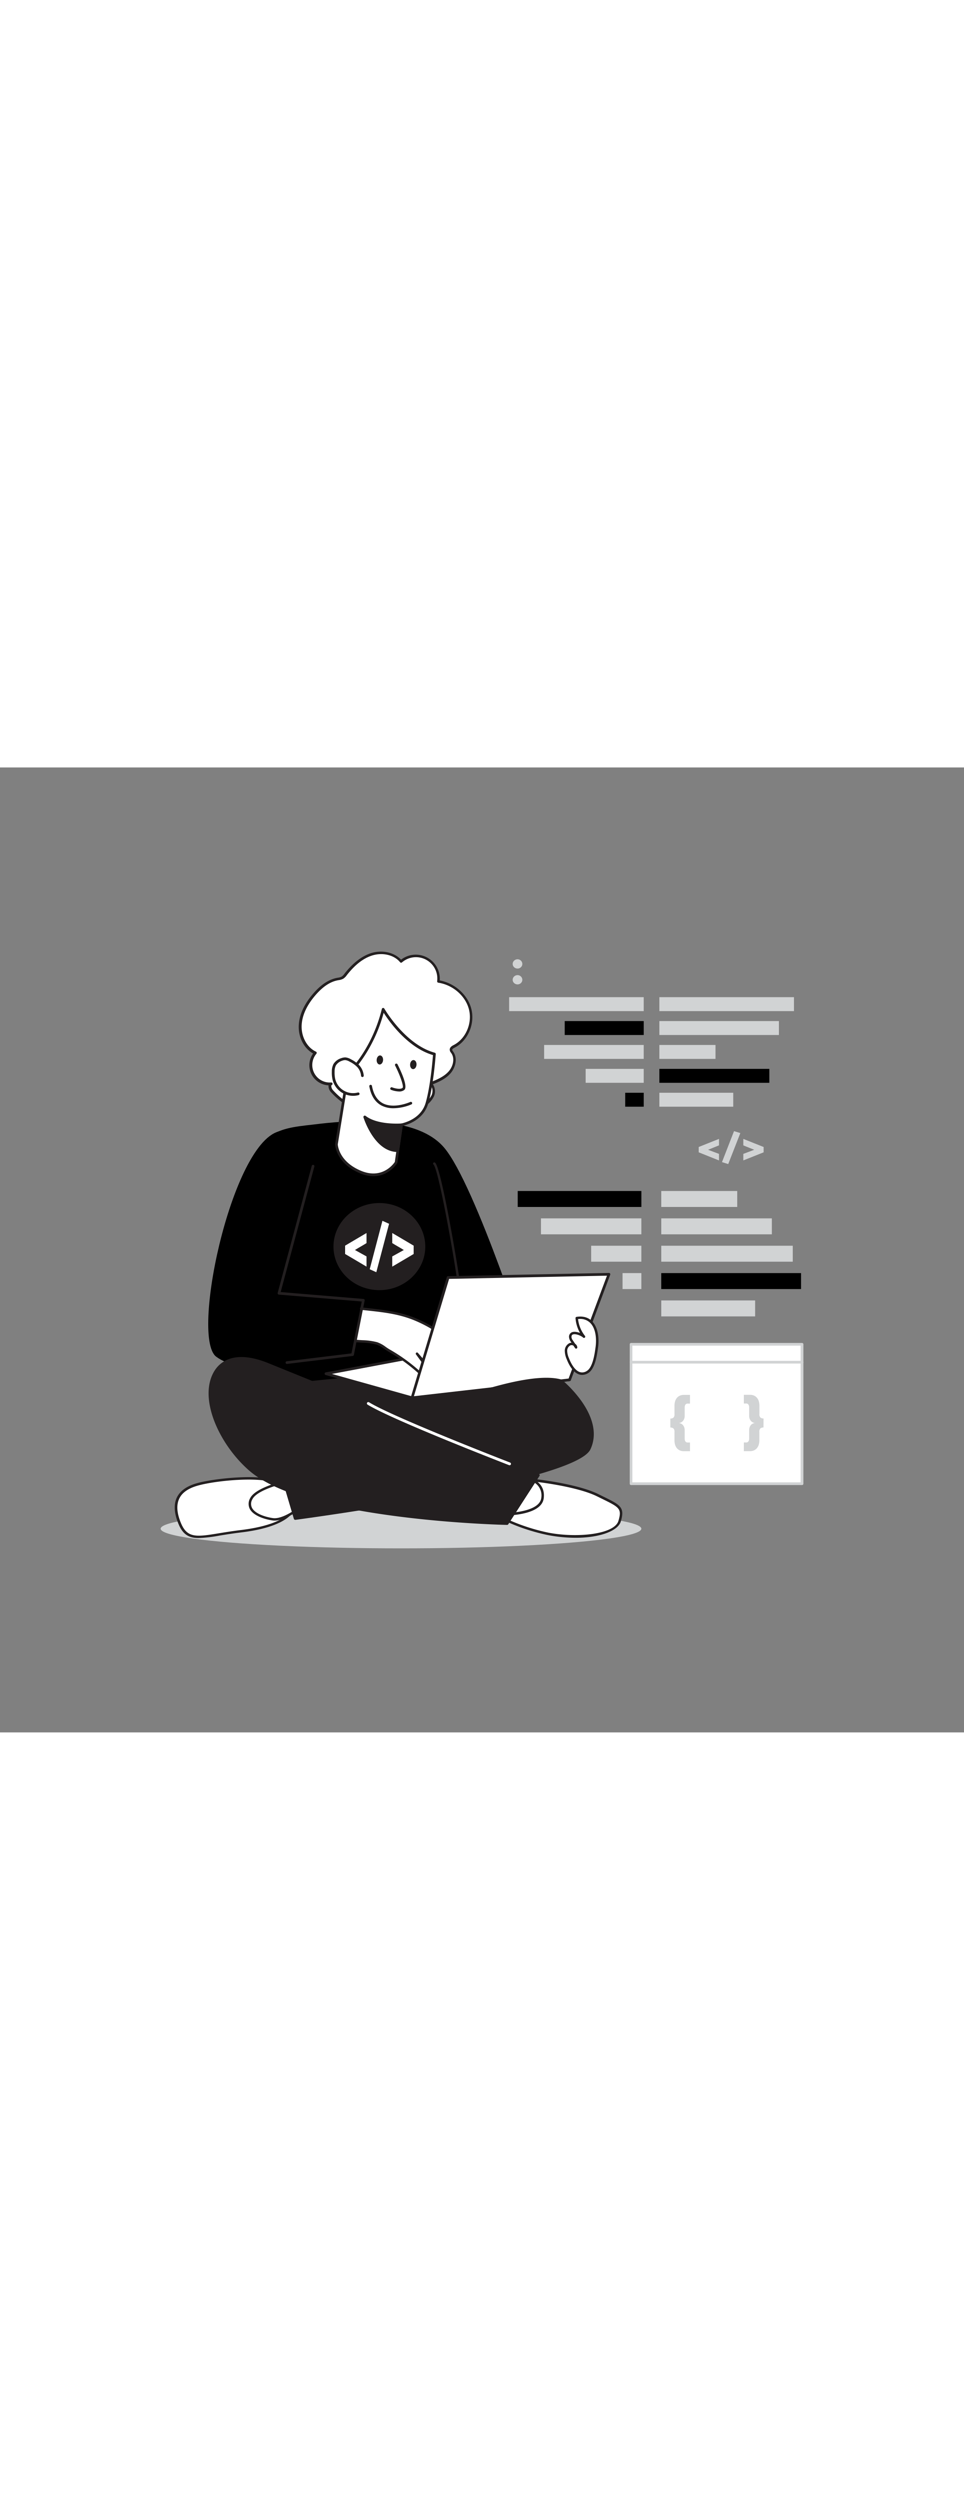 <svg id="_0340_web_developer" data-name="0340_web_developer" xmlns="http://www.w3.org/2000/svg" viewBox="0 0 500 500" data-imageid="coding-5-33" imageName="Coding 5" class="illustrations_image" style="width: 193px;"><rect x="0" y="0" width="500" height="500" fill="#808080" stroke="none"/><defs><style>.cls-1_coding-5-33{fill:#d1d3d4;}.cls-2_coding-5-33{fill:#fff;}.cls-3_coding-5-33{fill:#231f20;}.cls-4_coding-5-33{fill:#68e1fd;}</style></defs><g id="Shadow_coding-5-33"><ellipse class="cls-1_coding-5-33" cx="207.99" cy="394.45" rx="124.67" ry="10.18"/></g><g id="Character_coding-5-33"><path class="cls-2_coding-5-33" d="M171.73,164a9.76,9.76,0,0,1-8.21-16c-5.34-2.47-8.18-8.79-7.79-14.66s3.5-11.27,7.35-15.71c3.19-3.68,7.18-7,12-7.91a7.64,7.64,0,0,0,2.59-.73,6.21,6.21,0,0,0,1.65-1.66c3.5-4.45,7.8-8.54,13.16-10.33s12-.77,15.56,3.6a11.77,11.77,0,0,1,19.38,10.37c7.55,1.13,14.41,6.73,16.41,14.09s-1.41,16-8.2,19.51c-.78.4-1.72.93-1.69,1.8a2.58,2.58,0,0,0,.67,1.35c2.19,3.11,1.09,7.64-1.47,10.46s-6.21,4.33-9.74,5.76c1.75,1.46,2,4.18,1.1,6.27a11.63,11.63,0,0,1-4.64,4.87c-7.78,5-17.42,3.46-26.14,3.64-8.05.17-16.05-5-21.38-10.78C171.27,166.74,170.42,164.72,171.73,164Z"/><path class="cls-3_coding-5-33" d="M203.3,179.44c-1.36,0-2.72,0-4.08-.06-1.82,0-3.72-.08-5.52,0-7.31.13-15.46-4-21.92-11a4.82,4.82,0,0,1-1.39-3.52l0-.15a10.45,10.45,0,0,1-8-16.5c-4.82-2.67-7.84-8.67-7.41-14.95.35-5.36,2.88-10.78,7.51-16.12,4-4.65,8.08-7.31,12.35-8.13l.48-.09a5.43,5.43,0,0,0,1.89-.56,5.34,5.34,0,0,0,1.41-1.43c4.39-5.59,8.81-9,13.54-10.63,5.84-1.94,12.24-.58,15.86,3.3a12.47,12.47,0,0,1,20.06,10.75c7.71,1.42,14.37,7.3,16.32,14.5,2.13,7.83-1.63,16.75-8.55,20.31-.69.35-1.32.74-1.31,1.16a1.76,1.76,0,0,0,.41.79l.13.18c2.49,3.53,1.07,8.47-1.52,11.33s-5.88,4.26-9.05,5.55a6.5,6.5,0,0,1,.53,6.29,12,12,0,0,1-4.9,5.18C215.06,178.91,209.18,179.44,203.3,179.44Zm-8-1.51c1.33,0,2.68,0,4,0,7,.15,14.21.29,20.19-3.57a10.71,10.71,0,0,0,4.38-4.56c.74-1.71.67-4.14-.91-5.45a.73.73,0,0,1-.24-.65.7.7,0,0,1,.43-.54c3.28-1.32,7-2.82,9.48-5.58,2.23-2.45,3.48-6.65,1.41-9.59l-.11-.16a2.8,2.8,0,0,1-.68-1.57c0-1.36,1.33-2.06,2.07-2.44,6.36-3.27,9.8-11.49,7.84-18.7-1.87-6.89-8.38-12.47-15.83-13.59a.7.7,0,0,1-.59-.78,11.08,11.08,0,0,0-18.24-9.75.69.69,0,0,1-1-.09c-3.15-3.84-9.23-5.23-14.78-3.38-4.47,1.49-8.67,4.8-12.84,10.1a6.82,6.82,0,0,1-1.84,1.83,6.67,6.67,0,0,1-2.37.74l-.45.08c-4,.76-7.74,3.27-11.56,7.67-4.42,5.11-6.84,10.26-7.18,15.3-.4,6,2.63,11.79,7.39,14a.73.73,0,0,1,.39.48.74.74,0,0,1-.15.61,9.06,9.06,0,0,0,7.62,14.88.69.69,0,0,1,.72.49.7.7,0,0,1-.31.81.58.58,0,0,0-.31.47,3.44,3.44,0,0,0,1,2.36c6.19,6.76,14,10.71,20.85,10.56Z"/><path class="cls-2_coding-5-33" d="M271.71,369c3.21-.06,27.1,2.59,38.29,8.15s13.61,6,11.35,13.5-22,9.35-37,6.52a101,101,0,0,1-27.65-10.05Z"/><path class="cls-3_coding-5-33" d="M298.52,399.15a77.68,77.68,0,0,1-14.25-1.38,102.37,102.37,0,0,1-27.85-10.13.65.65,0,0,1-.18-1l15-18.12a.67.67,0,0,1,.48-.23h.14c3.91,0,27.25,2.66,38.45,8.22l2.52,1.24c9,4.41,11.38,5.59,9.15,13C320.55,395.5,311.33,399.15,298.52,399.15Zm-40.8-12.25a101.33,101.33,0,0,0,26.79,9.61c15.05,2.85,34.15.81,36.23-6.07,1.92-6.39.53-7.07-8.5-11.5l-2.52-1.24c-10.67-5.31-33.52-8-37.71-8.09Z"/><path class="cls-2_coding-5-33" d="M274.92,368.91s7.5,1.78,6.46,9.74S263.48,387,262.52,387,274.92,368.91,274.92,368.91Z"/><path class="cls-3_coding-5-33" d="M262.52,387.61a.71.71,0,0,1-.61-.36c-.22-.43-.55-1.07,12.5-18.72a.63.63,0,0,1,.66-.25c.08,0,8.05,2,6.94,10.46-1.06,8.1-16.42,8.81-19.48,8.87Zm12.65-18c-4.1,5.56-10.2,14-11.73,16.65,3.84-.17,16.45-1.25,17.3-7.73A7.84,7.84,0,0,0,275.17,369.65Z"/><path class="cls-2_coding-5-33" d="M150.1,387.15c-.5.25-5.07,6.19-25,8.58s-27.38,6.68-31.83-3.81-1.39-17.26,8.45-20.25,36.94-5.48,42.26-.47S150.1,387.15,150.1,387.15Z"/><path class="cls-3_coding-5-33" d="M103.1,399.28c-4.95,0-8.13-1.65-10.44-7.1S90,382,91.67,378.4c1.57-3.37,4.88-5.84,9.83-7.35,9.22-2.8,37.21-5.68,42.89-.31,5.43,5.12,6.31,15.9,6.35,16.36a.64.64,0,0,1-.31.59l-.19.17c-5.75,5.24-16.82,7.51-25.09,8.5-4.3.52-8,1.12-11.26,1.65A73.51,73.51,0,0,1,103.1,399.28ZM129,369c-9.6,0-21.21,1.52-27.07,3.31-4.59,1.4-7.64,3.64-9,6.66-1.53,3.28-1.19,7.56,1,12.73,3.3,7.76,8.15,7,19.86,5.07,3.27-.53,7-1.13,11.3-1.65,8.09-1,18.88-3.17,24.39-8.17l.05-.05c-.19-1.83-1.35-10.89-5.92-15.2C141.45,369.72,135.7,369,129,369Z"/><path class="cls-2_coding-5-33" d="M156.47,382.86s-9.06,7.57-15.09,6.67-14.39-4.18-11-10.71,25-10.43,25-10.43Z"/><path class="cls-3_coding-5-33" d="M142.41,390.24a7.08,7.08,0,0,1-1.13-.08c-4.52-.67-10-2.61-11.74-6a5.89,5.89,0,0,1,.25-5.61c3.47-6.74,24.55-10.6,25.45-10.76a.63.63,0,0,1,.5.12.68.68,0,0,1,.25.46l1.12,14.47a.62.62,0,0,1-.23.54C156.53,383.65,148.55,390.24,142.41,390.24Zm12.36-21.09c-3.71.73-21,4.41-23.84,10a4.61,4.61,0,0,0-.25,4.43c1.53,3,6.58,4.73,10.79,5.36,5.14.77,12.85-5.14,14.34-6.32Z"/><path class="cls-3_coding-5-33" d="M265.27,319.35s-9.54,37.25-44.4,44.37-52.87,5.22-65.22-18.3-4.17-37.91-4.17-37.91l110-2.18Z"/><path class="cls-3_coding-5-33" d="M192.14,368.07c-16.87,0-28.47-5.86-37.11-22.32-12.38-23.58-4.5-38-4.16-38.58a.7.7,0,0,1,.59-.36l110-2.18a.68.68,0,0,1,.69.52l3.81,14a.63.63,0,0,1,0,.36c-.1.37-10,37.76-44.94,44.87C209.94,366.66,200.41,368.07,192.14,368.07ZM151.91,308.2c-1.09,2.31-6.61,16,4.36,36.9C168.81,369,187.05,369.91,220.73,363c32.81-6.69,43-40.92,43.81-43.68L260.93,306Z"/><path class="cls-4_coding-5-33 targetColor" d="M143.18,319.69s-18-58.23-15.65-94.73,15.93-37.79,34.44-39.87c8.22-.92,52-7.4,68.38,11.89s45.26,109.66,45.26,109.66Z" style="fill: rgb(0, 0, 0);"/><path class="cls-2_coding-5-33" d="M208.27,185.2l-2.83,19.49s-6.13,10.06-18.42,5-12.51-14.49-12.51-14.49l5.83-36s12.94-11.61,18.39-33.81c0,0,10.85,18.93,26.58,23.17,0,0-1.06,15.73-3.87,25.47C218.72,183.41,208.47,185.08,208.27,185.2Z"/><path class="cls-3_coding-5-33" d="M193.68,211.79a18,18,0,0,1-6.92-1.49c-12.56-5.21-12.94-14.72-12.95-15.12L179.65,159a.78.78,0,0,1,.22-.41c.13-.12,12.85-11.74,18.18-33.46a.71.71,0,0,1,.58-.53.73.73,0,0,1,.71.35c.1.19,10.89,18.73,26.15,22.85a.7.7,0,0,1,.52.72c0,.16-1.1,15.92-3.9,25.61-2.31,8-9.83,10.75-13.21,11.59l-2.77,19a.64.64,0,0,1-.1.26C206,205.13,201.81,211.79,193.68,211.79ZM181,159.5l-5.8,35.77c0,.24.41,8.89,12.09,13.74,10.91,4.52,16.77-3.52,17.48-4.58l2.81-19.34a.71.71,0,0,1,.34-.5,1.67,1.67,0,0,1,.42-.14c3-.71,10.27-3.19,12.43-10.67,2.46-8.51,3.58-21.85,3.8-24.75-13.17-3.86-22.72-17.42-25.57-21.91C193.72,146.82,182.57,158,181,159.5Zm24.44,45.18h0Z"/><path class="cls-2_coding-5-33" d="M187.93,159.7a8.52,8.52,0,0,0-2.13-4.9,15,15,0,0,0-4.12-3,6.27,6.27,0,0,0-2.62-.91,5.13,5.13,0,0,0-1.92.38,6.51,6.51,0,0,0-3.59,2.74,7.84,7.84,0,0,0-.74,3.62,15.6,15.6,0,0,0,.37,4,10.25,10.25,0,0,0,12.57,7.39"/><path class="cls-3_coding-5-33" d="M183.13,170.14a10.94,10.94,0,0,1-10.62-8.26,15.9,15.9,0,0,1-.4-4.22,8.47,8.47,0,0,1,.83-3.95,7.16,7.16,0,0,1,4-3.06,6.32,6.32,0,0,1,2.19-.42,6.77,6.77,0,0,1,2.92,1,15.53,15.53,0,0,1,4.31,3.11,9.1,9.1,0,0,1,2.3,5.31.69.69,0,0,1-.63.76.72.72,0,0,1-.76-.64,7.75,7.75,0,0,0-1.95-4.5,14.33,14.33,0,0,0-3.93-2.8,5.58,5.58,0,0,0-2.31-.83,4.52,4.52,0,0,0-1.66.33,5.94,5.94,0,0,0-3.21,2.43,7,7,0,0,0-.66,3.29,14.55,14.55,0,0,0,.35,3.86,9.54,9.54,0,0,0,11.71,6.88.71.71,0,0,1,.85.5.69.69,0,0,1-.49.85A10.66,10.66,0,0,1,183.13,170.14Z"/><path class="cls-2_coding-5-33" d="M205.53,154.14s5.5,10.86,3.69,12.41-6.14-.15-6.14-.15"/><path class="cls-3_coding-5-33" d="M207,167.9a12.63,12.63,0,0,1-4.14-.85.69.69,0,0,1-.4-.9.71.71,0,0,1,.91-.4c1,.4,4.22,1.31,5.43.27.73-.63-1.11-6.13-3.86-11.56a.7.7,0,1,1,1.25-.63c1.73,3.41,5.53,11.53,3.52,13.25A4.09,4.09,0,0,1,207,167.9Z"/><ellipse class="cls-3_coding-5-33" cx="197.02" cy="151.57" rx="2.36" ry="1.67" transform="translate(29.95 335.62) rotate(-85.34)"/><ellipse class="cls-3_coding-5-33" cx="214.38" cy="153.97" rx="2.36" ry="1.67" transform="translate(44.9 356.31) rotate(-85.74)"/><path class="cls-3_coding-5-33" d="M204.1,176.58a13.3,13.3,0,0,1-6.18-1.38c-3.35-1.75-5.49-5.09-6.37-9.94a.7.7,0,0,1,1.38-.25c.8,4.4,2.69,7.41,5.63,9,5.88,3.07,14.16-.65,14.24-.69a.71.71,0,0,1,.93.35.7.7,0,0,1-.35.92A24.67,24.67,0,0,1,204.1,176.58Z"/><path class="cls-3_coding-5-33" d="M208.27,185.2s-12.53,1-19.08-4.09c0,0,5.52,17.49,17.14,17.45Z"/><path class="cls-3_coding-5-33" d="M206.28,199.26c-12,0-17.53-17.21-17.76-17.94a.69.69,0,0,1,.27-.79.71.71,0,0,1,.83,0c6.26,4.89,18.47,3.95,18.6,3.94a.67.67,0,0,1,.56.22.68.68,0,0,1,.19.58L207,198.66A.75.75,0,0,1,206.28,199.26Zm-15.69-16.38c1.79,4.37,6.82,14.52,15.14,15L207.46,186C204.74,186.07,196.42,186.14,190.59,182.88Z"/><path class="cls-4_coding-5-33 targetColor" d="M148.17,188.34c-25.86-3.21-50.14,106.56-36,117,22,16.29,89.19-5.95,89.19-5.95l-6.73-29s-48.48,2.31-49.37-7.64,27.1-56.61,23.18-63.42S148.17,188.34,148.17,188.34Z" style="fill: rgb(0, 0, 0);"/><path class="cls-3_coding-5-33" d="M238.49,271.23a.63.63,0,0,1-.63-.55c-3.34-23.4-10.63-62.6-13-64.91a.64.64,0,1,1,.89-.91c3,2.95,10.85,47.91,13.37,65.64a.63.63,0,0,1-.54.72Z"/><polygon class="cls-2_coding-5-33" points="213.72 326.61 169.08 314.11 251.05 298.69 295.41 317.29 213.72 326.61"/><path class="cls-3_coding-5-33" d="M213.72,327.31l-.19,0-44.63-12.5a.7.7,0,0,1,0-1.36l82-15.43a.79.79,0,0,1,.4,0l44.36,18.6a.68.68,0,0,1,.42.74.69.69,0,0,1-.61.6l-81.69,9.33Zm-41.56-13.06,41.61,11.65,78.9-9L251,299.42Z"/><path class="cls-2_coding-5-33" d="M187.38,280.43c9.75,1.08,18.89,1.77,28.05,5.6a68.32,68.32,0,0,1,14.64,8.37,46.77,46.77,0,0,1,6.43,5.48c1.58,1.71,1.06,3.37-1.57,2.55a31.53,31.53,0,0,1-8.58-4.2A91.36,91.36,0,0,1,243,316c.53.75,1,1.83.42,2.51s-2,0-2.82-.7l-13.84-13.13a43.64,43.64,0,0,1,9.22,11.08c.35.6.69,1.36.33,1.95-.62,1-2.19.25-3-.6A101.67,101.67,0,0,1,222,303.5l7.48,11.23a1.65,1.65,0,0,1-2.12,1,4.88,4.88,0,0,1-2.05-1.62l-9.07-10.41,5.36,7.36c.84,1.16,1.68,2.83.71,3.89-1.14,1.24-3.15,0-4.39-1.11a90.35,90.35,0,0,0-16.22-11.79c-2.11-1.24-3.91-2.94-6.25-3.65-3.37-1-7.56-.91-11.06-1.29"/><path class="cls-3_coding-5-33" d="M242.58,319.46a4.05,4.05,0,0,1-2.46-1.21L235.64,314c.29.47.58.94.86,1.42a2.61,2.61,0,0,1,.32,2.6,1.62,1.62,0,0,1-1.21.79,3.84,3.84,0,0,1-2.82-1.27c-.92-.93-1.82-1.87-2.7-2.84a.86.86,0,0,1,0,.16,1.89,1.89,0,0,1-.9,1.25,2.58,2.58,0,0,1-2,.26,5.31,5.31,0,0,1-2.35-1.82l-1.66-1.89a2.6,2.6,0,0,1-.39,2.75,2.25,2.25,0,0,1-1.59.74c-1.54.06-3.1-1.24-3.7-1.81a89.61,89.61,0,0,0-16.11-11.71c-.72-.42-1.4-.89-2.07-1.36a15.23,15.23,0,0,0-4.05-2.23,32.79,32.79,0,0,0-7.47-1c-1.19-.07-2.36-.14-3.47-.26a.65.65,0,0,1-.57-.71.63.63,0,0,1,.71-.56c1.08.11,2.24.18,3.41.25a34.11,34.11,0,0,1,7.76,1.05,16.16,16.16,0,0,1,4.4,2.41c.66.45,1.31.91,2,1.31a90,90,0,0,1,16.33,11.88,5.11,5.11,0,0,0,2.78,1.46,1,1,0,0,0,.7-.32c.74-.82-.28-2.43-.76-3.09l-5.35-7.35a.64.64,0,0,1,1-.79l9.06,10.4a4.1,4.1,0,0,0,1.76,1.42,1.29,1.29,0,0,0,1-.12.71.71,0,0,0,.22-.2l-7.3-11a.63.63,0,0,1,.17-.88.64.64,0,0,1,.89.16,101.08,101.08,0,0,0,11.2,13.5,2.8,2.8,0,0,0,1.76.9.33.33,0,0,0,.26-.18c.15-.24,0-.67-.33-1.3a43,43,0,0,0-6-8l-3.12-3a.63.63,0,0,1,0-.89.64.64,0,0,1,.89-.06,43,43,0,0,1,3.17,3L241,317.32a2.62,2.62,0,0,0,1.6.86.39.39,0,0,0,.31-.13c.31-.34,0-1.1-.47-1.71a90.71,90.71,0,0,0-16.5-17.62.64.64,0,0,1-.1-.88.63.63,0,0,1,.87-.14,31,31,0,0,0,8.41,4.12c1,.31,1.49.18,1.59,0s0-.79-.68-1.52a45.63,45.63,0,0,0-6.34-5.41,67.68,67.68,0,0,0-14.5-8.29c-8.22-3.44-16.44-4.32-25.15-5.26l-2.73-.3a.64.64,0,1,1,.14-1.27l2.73.3c8.8,1,17.11,1.84,25.5,5.35a69,69,0,0,1,14.78,8.45,46.55,46.55,0,0,1,6.51,5.56c1,1.1,1.33,2.28.82,3.08-.29.45-1.08,1.13-3,.51a32.89,32.89,0,0,1-3.35-1.26,91.92,91.92,0,0,1,12.09,13.82c1,1.35,1.09,2.53.37,3.31a1.67,1.67,0,0,1-1.2.55Z"/><polygon class="cls-2_coding-5-33" points="295.41 317.29 315.84 262.62 232.42 264.27 213.72 326.61 295.41 317.29"/><path class="cls-3_coding-5-33" d="M213.72,327.31a.69.69,0,0,1-.67-.9l18.7-62.34a.71.71,0,0,1,.66-.5l83.42-1.65a.67.67,0,0,1,.58.29.69.69,0,0,1,.09.65l-20.43,54.67a.71.71,0,0,1-.58.45l-81.69,9.33ZM232.94,265,214.69,325.8l80.22-9.16,19.91-53.3Zm62.47,52.33h0Z"/><path class="cls-3_coding-5-33" d="M291,317.79S313.6,336.18,305.59,353,153.1,389.14,153.1,389.14l-6.52-22S260,309.19,291,317.79Z"/><path class="cls-3_coding-5-33" d="M153.1,389.84a.71.71,0,0,1-.68-.5l-6.51-22a.7.7,0,0,1,.35-.83c.28-.14,28.75-14.64,60.63-27.91,42.92-17.85,71.27-25.07,84.26-21.46a.79.79,0,0,1,.26.13,61.57,61.57,0,0,1,10.45,11.44c6.24,9,7.75,17.51,4.36,24.64-8.08,17-147.12,35.72-153,36.51Zm-5.69-22.36,6.19,20.89C163.71,387,297.45,368.52,305,352.73c7.4-15.56-12.64-32.88-14.33-34.3C261.16,310.5,155.77,363.25,147.41,367.48Z"/><path class="cls-3_coding-5-33" d="M139.06,309.34s112.32,45.42,140.18,57.39l-16.2,25s-103.72-2-133.46-28.09S101.83,294.25,139.06,309.34Z"/><path class="cls-3_coding-5-33" d="M263,392.48h0c-.26,0-26.3-.55-55.65-4.28-39.48-5-65.81-13.08-78.25-24-15.56-13.64-26.47-37.58-17.9-51.49,2.84-4.61,10.28-11.27,28.11-4h0c1.12.46,112.64,45.57,140.18,57.4a.7.7,0,0,1,.4.44.66.66,0,0,1-.09.58l-16.2,25.05A.7.7,0,0,1,263,392.48ZM125.26,306.92c-5.76,0-10.16,2.2-12.85,6.55-6.61,10.74-1.11,33.27,17.64,49.7,28.29,24.79,125.63,27.72,132.61,27.9l15.54-24C249.44,354.74,139.91,310.44,138.8,310h0A36.84,36.84,0,0,0,125.26,306.92Z"/><path class="cls-2_coding-5-33" d="M295.81,295.46a4.06,4.06,0,0,0,.8,1.77l2.19,3.25a2.35,2.35,0,0,0-3.24-1.61,3.81,3.81,0,0,0-2,3.45,10.8,10.8,0,0,0,1,4.07c1.55,4,5.07,9.93,10.15,6.88,3.45-2.08,4.4-9.39,4.89-13,1-7.17-1.23-16.38-10.45-15a17.78,17.78,0,0,0,3.79,9.67C301.43,293.48,295.39,291.23,295.81,295.46Z"/><path class="cls-3_coding-5-33" d="M301.91,314.76a5.18,5.18,0,0,1-1.64-.28c-3.32-1.14-5.39-5.41-6.34-7.86a11.52,11.52,0,0,1-1-4.31,4.41,4.41,0,0,1,2.4-4,2.79,2.79,0,0,1,1.08-.23l-.31-.46a4.57,4.57,0,0,1-.91-2.07,2.53,2.53,0,0,1,1.32-2.84c1.15-.55,2.87-.26,4.34.32a18.2,18.2,0,0,1-2.35-7.68.65.65,0,0,1,.55-.68c3.27-.5,6,.24,7.94,2.19,3.29,3.24,3.83,9.1,3.23,13.51-.54,4-1.52,11.27-5.19,13.48A6.05,6.05,0,0,1,301.91,314.76Zm-5.43-15.44a1.63,1.63,0,0,0-.66.14,3.19,3.19,0,0,0-1.63,2.87,10.17,10.17,0,0,0,.94,3.83c.69,1.8,2.62,6.1,5.55,7.11a4.23,4.23,0,0,0,3.67-.55c3.14-1.89,4.1-9,4.56-12.42.58-4.24.12-9.65-2.84-12.56a7.38,7.38,0,0,0-6.25-1.91,17.12,17.12,0,0,0,3.59,8.72.63.63,0,0,1-.08.87.63.63,0,0,1-.87,0c-.94-.92-4-2.23-5.42-1.57-.31.15-.71.47-.6,1.56h0a3.6,3.6,0,0,0,.7,1.48l1.17,1.74a2.52,2.52,0,0,1,1.13,1.81.65.65,0,0,1-.42.67.65.65,0,0,1-.75-.25l-.87-1.29A2,2,0,0,0,296.48,299.32Z"/><path class="cls-2_coding-5-33" d="M264.3,361.57a.63.63,0,0,1-.26-.05c-2.45-.95-60.35-23.36-73.39-31.36a.72.72,0,1,1,.75-1.23c12.93,7.93,72.56,31,73.16,31.24a.73.73,0,0,1,.42.94A.72.72,0,0,1,264.3,361.57Z"/><ellipse class="cls-3_coding-5-33" cx="196.78" cy="248.26" rx="23.12" ry="21.88"/><path class="cls-3_coding-5-33" d="M196.78,270.84c-13.13,0-23.82-10.13-23.82-22.58s10.69-22.57,23.82-22.57,23.81,10.13,23.81,22.57S209.91,270.84,196.78,270.84Zm0-43.75c-12.36,0-22.42,9.5-22.42,21.17s10.06,21.18,22.42,21.18,22.41-9.5,22.41-21.18S209.14,227.09,196.78,227.09Z"/><path class="cls-2_coding-5-33" d="M184.58,255.38,179,252.1v-4.32l5.55-3.28,5.55-3.27v5.23c-1,.62-2,1.22-3,1.79s-2,1.16-3,1.79l3,1.66,3,1.66v5.29Z"/><path class="cls-2_coding-5-33" d="M191.76,260l6.6-25.1,3.44,1.55-6.62,25.1Z"/><path class="cls-2_coding-5-33" d="M209,244.5l5.55,3.28v4.32L209,255.38l-5.55,3.27v-5.29l3-1.66,3-1.66c-1-.63-2-1.22-3-1.79s-2-1.17-3-1.79v-5.23Q206.21,242.88,209,244.5Z"/><path class="cls-3_coding-5-33" d="M148.82,309.08a.69.69,0,0,1-.69-.62.7.7,0,0,1,.61-.78l33.55-4.08,5.34-26.88-43-3.57a.72.72,0,0,1-.51-.3.67.67,0,0,1-.1-.58l17.69-65.89a.7.7,0,0,1,1.35.36l-17.48,65.08,42.93,3.57a.68.68,0,0,1,.51.27.7.7,0,0,1,.12.56l-5.58,28.16a.7.7,0,0,1-.6.55l-34.06,4.14Z"/></g><g id="LIne_of_Code_coding-5-33" data-name="LIne of Code"><rect class="cls-1_coding-5-33" x="264.07" y="119.03" width="69.81" height="7.22"/><rect class="cls-1_coding-5-33" x="342" y="119.03" width="69.81" height="7.22"/><rect class="cls-4_coding-5-33 targetColor" x="292.9" y="131.41" width="40.98" height="7.22" style="fill: rgb(0, 0, 0);"/><rect class="cls-1_coding-5-33" x="342" y="131.41" width="62" height="7.22"/><rect class="cls-1_coding-5-33" x="282.23" y="143.79" width="51.65" height="7.22"/><rect class="cls-1_coding-5-33" x="342" y="143.79" width="29.11" height="7.22"/><rect class="cls-1_coding-5-33" x="303.76" y="156.18" width="30.12" height="7.22"/><rect class="cls-4_coding-5-33 targetColor" x="342" y="156.18" width="57.04" height="7.22" style="fill: rgb(0, 0, 0);"/><rect class="cls-4_coding-5-33 targetColor" x="324.28" y="168.56" width="9.6" height="7.22" style="fill: rgb(0, 0, 0);"/><rect class="cls-1_coding-5-33" x="342" y="168.56" width="38.31" height="7.22"/><rect class="cls-4_coding-5-33 targetColor" x="268.52" y="219.46" width="64.15" height="8.27" style="fill: rgb(0, 0, 0);"/><rect class="cls-1_coding-5-33" x="342.98" y="219.46" width="39.4" height="8.27"/><rect class="cls-1_coding-5-33" x="280.58" y="233.64" width="52.08" height="8.27"/><rect class="cls-1_coding-5-33" x="342.98" y="233.64" width="57.36" height="8.27"/><rect class="cls-1_coding-5-33" x="306.62" y="247.82" width="26.04" height="8.27"/><rect class="cls-1_coding-5-33" x="342.98" y="247.82" width="68.2" height="8.27"/><rect class="cls-1_coding-5-33" x="322.9" y="262" width="9.76" height="8.27"/><rect class="cls-4_coding-5-33 targetColor" x="342.98" y="262" width="72.5" height="8.27" style="fill: rgb(0, 0, 0);"/><rect class="cls-1_coding-5-33" x="342.98" y="276.17" width="48.69" height="8.27"/><path class="cls-1_coding-5-33" d="M367.65,201.52l-5.26-2.1v-2.76l5.26-2.1,5.27-2.1v3.35c-.95.4-1.89.78-2.83,1.15s-1.88.74-2.83,1.14l2.83,1.07,2.83,1.06v3.39Z"/><path class="cls-1_coding-5-33" d="M374.47,204.5l6.25-16.06,3.27,1-6.28,16.06Z"/><path class="cls-1_coding-5-33" d="M390.8,194.56l5.27,2.1v2.76l-5.27,2.1-5.26,2.1v-3.39l2.82-1.06,2.83-1.07c-.95-.4-1.89-.78-2.83-1.14s-1.87-.75-2.82-1.15v-3.35Z"/><path class="cls-1_coding-5-33" d="M265.91,101.81a2.33,2.33,0,0,1,.2-.94,2.4,2.4,0,0,1,.55-.77,2.46,2.46,0,0,1,.8-.52,2.72,2.72,0,0,1,1-.19,2.59,2.59,0,0,1,.94.19,2.48,2.48,0,0,1,.78.52,2.54,2.54,0,0,1,.54.77,2.33,2.33,0,0,1,0,1.89,2.57,2.57,0,0,1-.54.75,2.63,2.63,0,0,1-.78.51,2.57,2.57,0,0,1-.94.18,2.72,2.72,0,0,1-1-.18,2.61,2.61,0,0,1-.8-.51,2.43,2.43,0,0,1-.55-.75A2.31,2.31,0,0,1,265.91,101.81Zm0,8.21a2.3,2.3,0,0,1,.2-.94,2.4,2.4,0,0,1,.55-.77,2.46,2.46,0,0,1,.8-.52,2.72,2.72,0,0,1,1-.19,2.59,2.59,0,0,1,.94.19,2.48,2.48,0,0,1,.78.52,2.54,2.54,0,0,1,.54.77,2.33,2.33,0,0,1,0,1.89,2.57,2.57,0,0,1-.54.75,2.43,2.43,0,0,1-.78.5,2.39,2.39,0,0,1-.94.19,2.53,2.53,0,0,1-1-.19,2.48,2.48,0,0,1-1.35-1.25A2.31,2.31,0,0,1,265.91,110Z"/></g><g id="Screen_coding-5-33"><rect class="cls-2_coding-5-33" x="327.33" y="298.9" width="88.65" height="72.23"/><path class="cls-1_coding-5-33" d="M416,371.83H327.33a.7.7,0,0,1-.7-.7V298.9a.7.7,0,0,1,.7-.7H416a.7.7,0,0,1,.7.7v72.23A.7.7,0,0,1,416,371.83Zm-88-1.4h87.25V299.6H328Z"/><path class="cls-1_coding-5-33" d="M416,308.87H327.33a.7.7,0,0,1,0-1.4H416a.7.7,0,1,1,0,1.4Z"/><path class="cls-1_coding-5-33" d="M347.69,337.37a2.51,2.51,0,0,0,1.56-.44,2.31,2.31,0,0,0,.58-1.86v-4.34a8.29,8.29,0,0,1,.27-2.13,5.24,5.24,0,0,1,.87-1.79,4.31,4.31,0,0,1,1.52-1.24,5,5,0,0,1,2.23-.46h3.16v4.51h-1.12a1.34,1.34,0,0,0-1.3.62,2.76,2.76,0,0,0-.34,1.35V336a4,4,0,0,1-.3,1.63,3.6,3.6,0,0,1-.71,1.1,2.82,2.82,0,0,1-.9.66,2.66,2.66,0,0,1-.89.26v.07a3.75,3.75,0,0,1,.89.28,2.62,2.62,0,0,1,.9.64,3.6,3.6,0,0,1,.71,1.1,4,4,0,0,1,.3,1.63v4.43a2.71,2.71,0,0,0,.34,1.35,1.34,1.34,0,0,0,1.3.63h1.12v4.5h-3.16a4.87,4.87,0,0,1-2.23-.46,4.39,4.39,0,0,1-1.52-1.23,5.38,5.38,0,0,1-.87-1.8,8.23,8.23,0,0,1-.27-2.13v-4.34a2.31,2.31,0,0,0-.58-1.86,2.51,2.51,0,0,0-1.56-.44Z"/><path class="cls-1_coding-5-33" d="M396,342a2.51,2.51,0,0,0-1.56.44,2.31,2.31,0,0,0-.58,1.86v4.34a7.82,7.82,0,0,1-.28,2.13,5,5,0,0,1-.87,1.8,4.26,4.26,0,0,1-1.51,1.23,4.9,4.9,0,0,1-2.23.46h-3.16v-4.5h1.12a1.35,1.35,0,0,0,1.3-.63,2.71,2.71,0,0,0,.34-1.35v-4.43a4,4,0,0,1,.3-1.63,3.78,3.78,0,0,1,.7-1.1,2.75,2.75,0,0,1,.91-.64,3.75,3.75,0,0,1,.89-.28v-.07a2.66,2.66,0,0,1-.89-.26,3,3,0,0,1-.91-.66,3.78,3.78,0,0,1-.7-1.1,4,4,0,0,1-.3-1.63v-4.43a2.76,2.76,0,0,0-.34-1.35,1.35,1.35,0,0,0-1.3-.62h-1.12v-4.51H389a5,5,0,0,1,2.23.46,4.18,4.18,0,0,1,1.51,1.24,4.9,4.9,0,0,1,.87,1.79,7.88,7.88,0,0,1,.28,2.13v4.34a2.31,2.31,0,0,0,.58,1.86,2.51,2.51,0,0,0,1.56.44Z"/></g></svg>
